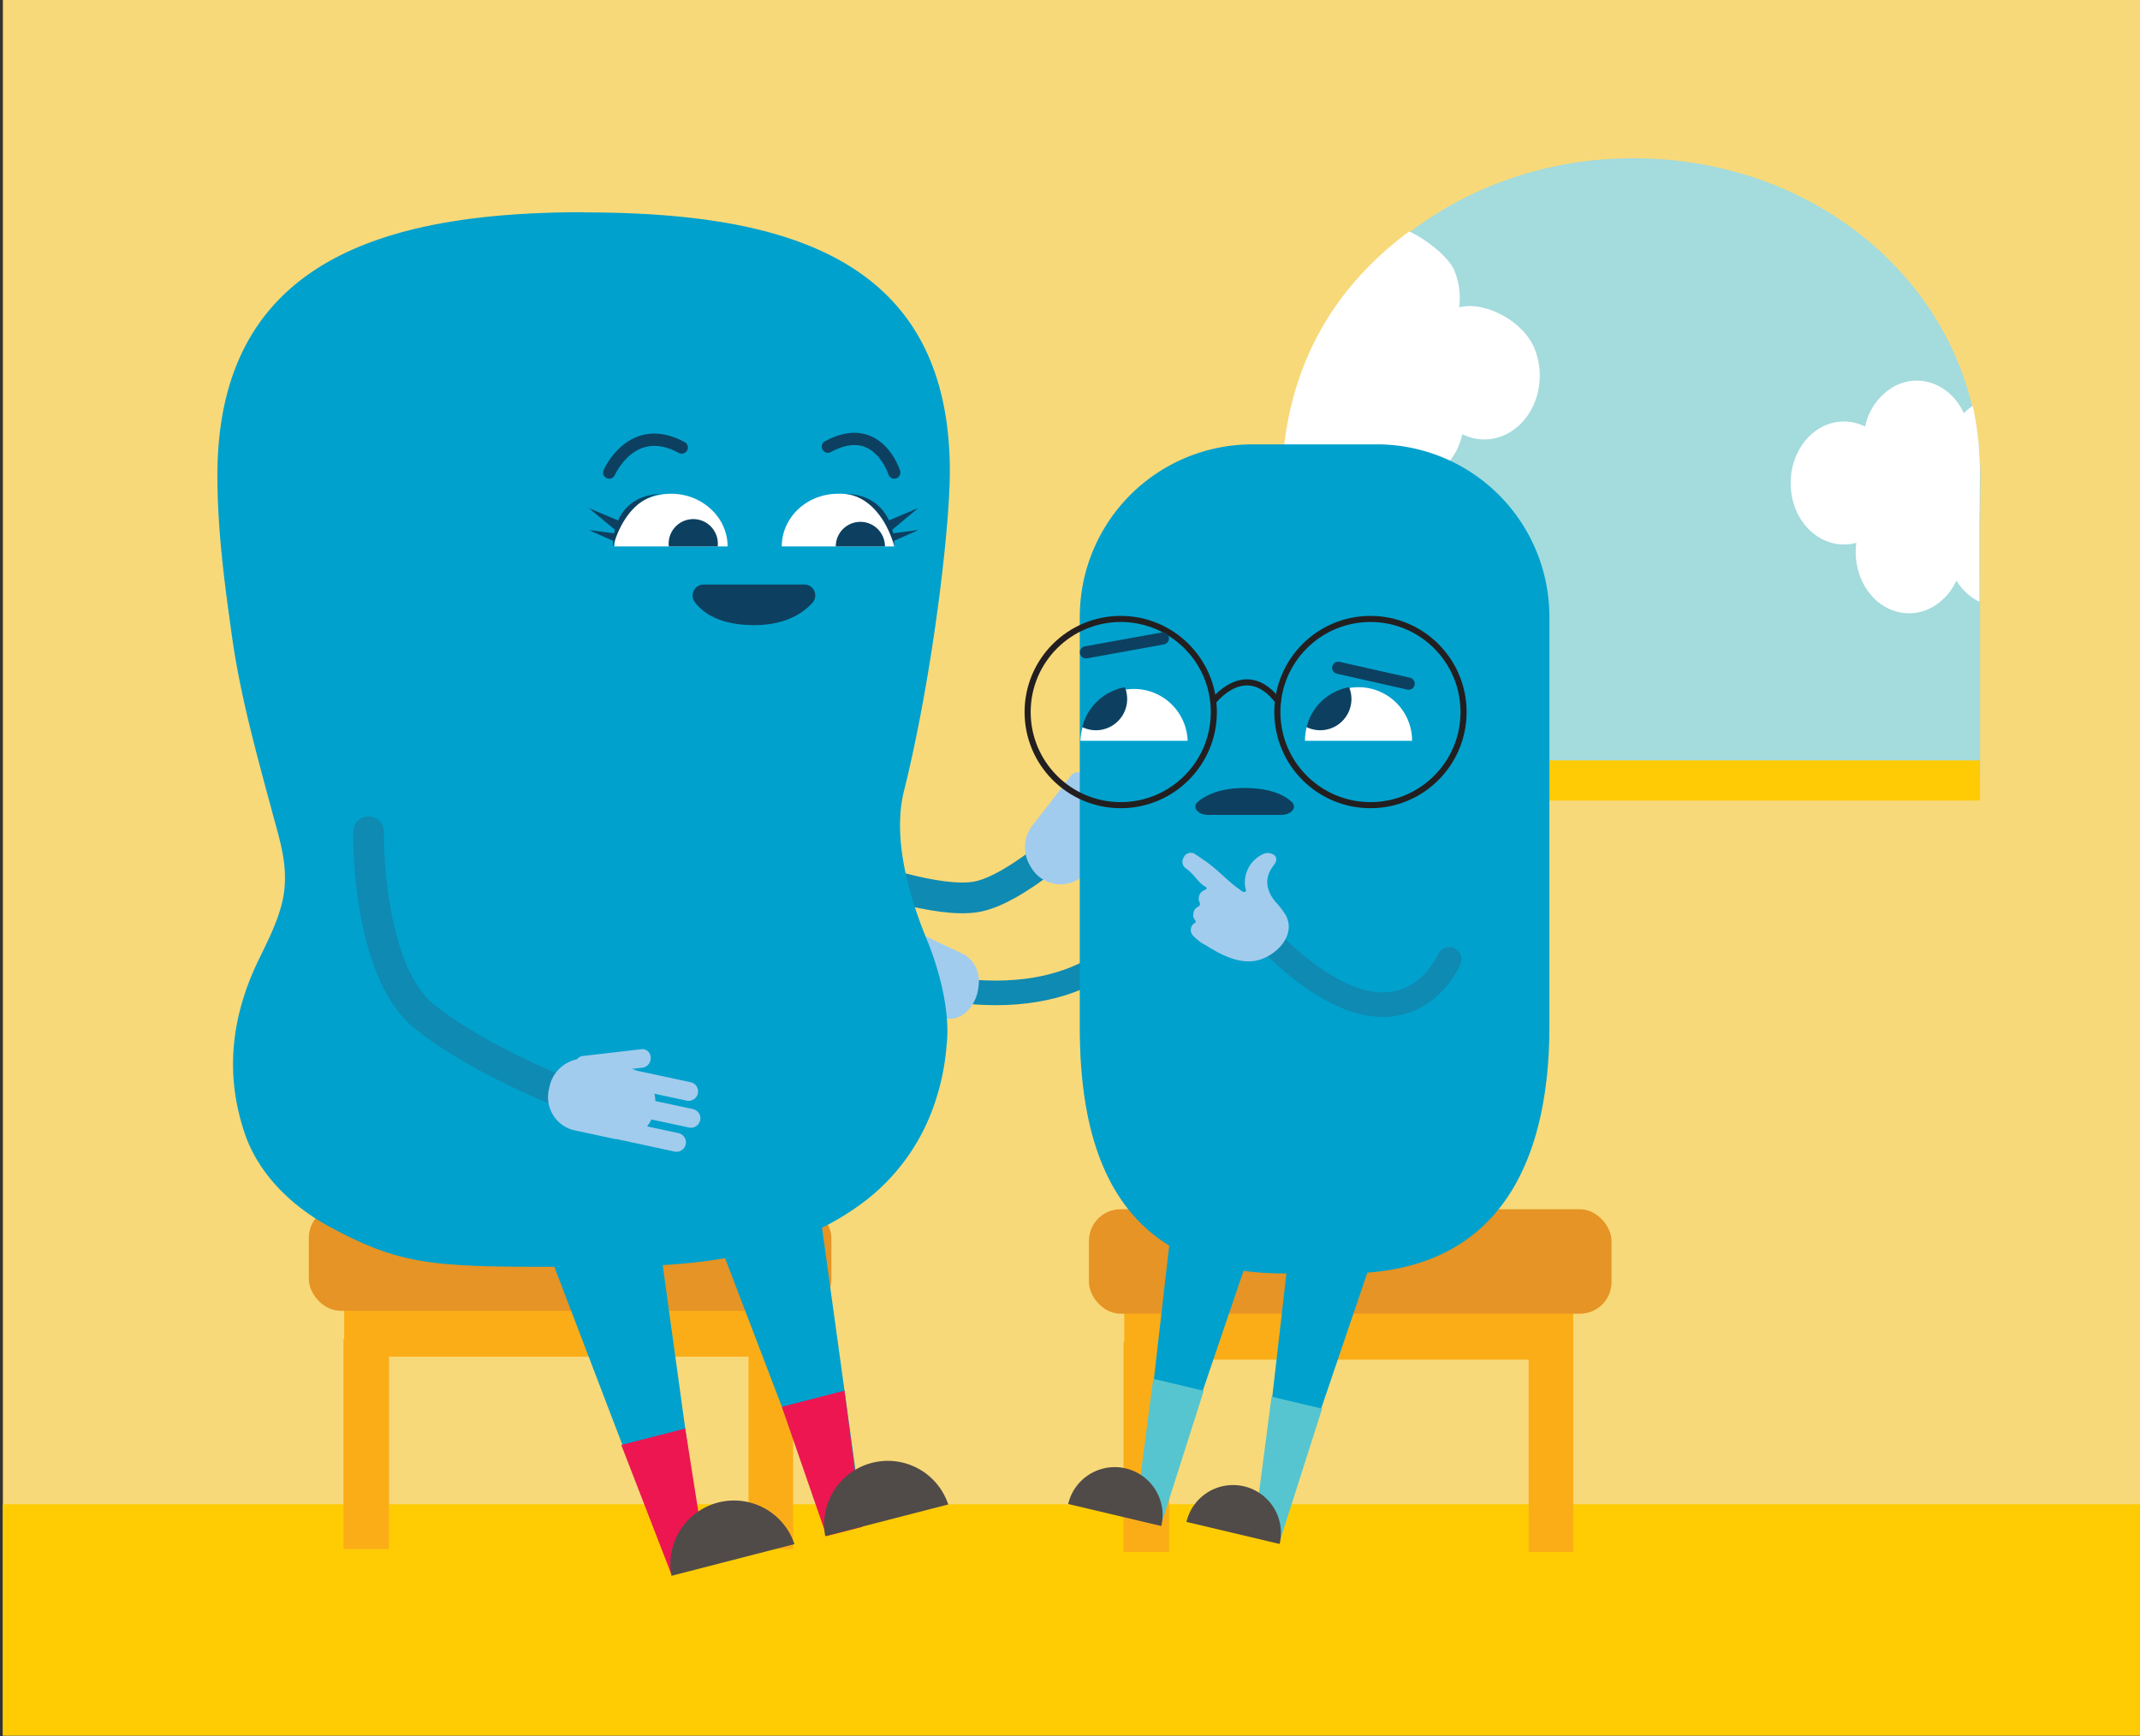 <svg id="Layer_1" data-name="Layer 1" xmlns="http://www.w3.org/2000/svg" viewBox="0 0 348 282.35"><rect x="0" y="0" width="348" height="282.35" fill="#333333" stroke="none"/><defs><style>.cls-1{fill:#f8d979;}.cls-2{fill:#a4dbdd;}.cls-3{fill:#ffcb05;}.cls-4{fill:#fff;}.cls-16,.cls-17,.cls-18,.cls-5,.cls-8{fill:none;stroke-linecap:round;stroke-miterlimit:10;}.cls-5,.cls-8{stroke:#0f8ab2;}.cls-5{stroke-width:4px;}.cls-6{fill:#a2cced;}.cls-7{fill:#ffcc04;}.cls-8{stroke-width:5px;}.cls-9{fill:#fbad18;}.cls-10{fill:#e59425;}.cls-11{fill:#00a1cd;}.cls-12{fill:#0d4060;}.cls-13{fill:#ed1651;}.cls-14{fill:#504b48;}.cls-15{fill:#56c5d0;}.cls-16{stroke:#231f20;stroke-width:0.99px;}.cls-17,.cls-18{stroke:#0d4060;}.cls-17{stroke-width:1.98px;}.cls-18{stroke-width:2px;}</style></defs><polyline class="cls-1" points="0.47 282.23 0.47 -0.12 348.47 -0.12 348.47 282.23"/><path class="cls-2" d="M322.06,77.52c0-29-25-51.79-56.49-51.79s-57.08,23.52-57.08,52.54v48.09H322v-40S322.06,80.27,322.06,77.52Z"/><rect class="cls-3" x="201.29" y="123.65" width="120.7" height="6.53"/><path class="cls-4" d="M321.88,85.55s.08-6.11.08-8.86A49.18,49.18,0,0,0,320.8,66a8.27,8.27,0,0,0-1.44,1.2c-2.16-4.67-7.13-6.63-11.34-4.36a9.75,9.75,0,0,0-4.72,6.53,7.63,7.63,0,0,0-7.13.12C291.83,71.86,290,77.8,292,82.8c1.78,4.36,5.95,6.55,9.87,5.47a11.27,11.27,0,0,0,.72,5.71c2,5,7.21,7.14,11.55,4.8a9.33,9.33,0,0,0,4-4.38,9.11,9.11,0,0,0,3.7,3.44.56.56,0,0,1,.05-.08Z"/><path class="cls-4" d="M208.59,74.6c2,.66,8.21,1.07,10.25,0a9.2,9.2,0,0,0,2.27-1.74c2.24,4.85,7.41,6.89,11.78,4.53a10.13,10.13,0,0,0,4.9-6.79,7.94,7.94,0,0,0,7.41-.12c4.51-2.43,6.45-8.61,4.34-13.8-1.85-4.53-8.18-7.8-12.26-6.69a11.71,11.71,0,0,0-.75-5.93c-1.05-2.56-5.23-5.5-7.38-6.42C217.66,46.18,210,58,208.59,74.6Z"/><path class="cls-5" d="M185.08,151.29s-7.15,12.42-29,9.81"/><path class="cls-6" d="M156.77,155.19a5.1,5.1,0,0,1,2.36,5.13c-.25,3-2.36,5.39-4.69,5.35l-5.73-.09h-.18l-7.74-.12c-.61,0-1-.65-1-1.43a1.41,1.41,0,0,1,1.23-1.4l4.21.06a6.06,6.06,0,0,1-.26-1.17l-5-.08c-.61,0-1.05-.65-1-1.43a1.4,1.4,0,0,1,1.22-1.39l5.06.07a6.25,6.25,0,0,1,.41-1l-4.35-.07a1.19,1.19,0,0,1-1-1.43,1.41,1.41,0,0,1,1.23-1.4l7.23.11a3.55,3.55,0,0,1,.72-.09l-1.34-.56a1.43,1.43,0,0,1-.58-1.78h0c.24-.74.89-1.16,1.46-.92"/><rect class="cls-7" x="0.47" y="244.61" width="348" height="37.6"/><path class="cls-8" d="M174.69,135.67s-9.42,8.92-15.78,10.14-19-3.45-19-3.45"/><path class="cls-6" d="M167.73,134.44a5.82,5.82,0,0,0-.14,6.46,5.55,5.55,0,0,0,7.47,2.26l6.06-3.67.12-.09s0,0,.07,0l8.19-5a1.52,1.52,0,0,0-1.57-2.59l-4.46,2.69a6.65,6.65,0,0,0-.26-1.3l5.34-3.23A1.52,1.52,0,0,0,187,127.4l-5.34,3.23a6,6,0,0,0-.92-.76l4.59-2.78a1.52,1.52,0,0,0-1.57-2.59l-7.65,4.63a4.73,4.73,0,0,0-.8.35l1.16-1.38a1.56,1.56,0,0,0-.2-2.09h0a1.35,1.35,0,0,0-2,0"/><polyline class="cls-9" points="128.98 251.89 121.72 251.89 121.72 220.62 63.27 220.62 63.27 251.89 55.85 251.89 55.85 217.7 55.97 217.7 55.97 211.03 128.98 211.03 128.98 217.79"/><rect class="cls-10" x="50.22" y="196.16" width="84.98" height="16.99" rx="5.14"/><path class="cls-11" d="M94.9,34.51c-32.89,0-59.55,8.12-59.55,42.83,0,8.8,1.17,17.68,2.41,26.38,1.36,9.66,4.08,19.29,6.61,28.71,1.12,4.15,2.31,7.78,1.88,12.13-.37,3.82-2.33,7.7-4,11.13-4.59,9.28-5.81,18.83-2.41,28.73,2.25,6.58,7.71,11.82,13.82,15.1C66.29,206.34,71.29,206,97.15,206c15.33,0,31.33-1.17,43.91-11a33.46,33.46,0,0,0,11-15.79,38,38,0,0,0,1.86-9.11c.66-5.28-1.07-12-3-16.82-3-7.2-5.88-16.8-3.91-24.69,4.58-18.38,7.45-42.6,7.45-51.92,0-34.71-26.66-42.13-59.54-42.13"/><path class="cls-12" d="M130.79,95.05A1.78,1.78,0,0,1,132.14,98c-1.64,1.81-4.65,3.76-9.94,3.65s-7.93-2-9.24-3.78a1.78,1.78,0,0,1,1.45-2.81Z"/><path class="cls-4" d="M127.13,88.86c0-4.74,4.09-8.57,9.15-8.57a8.86,8.86,0,0,1,9.14,8.57"/><path class="cls-12" d="M135.91,88.86a4,4,0,0,1,8,0"/><path class="cls-4" d="M99.93,88.86c0-4.73,4.12-8.57,9.2-8.57s9.19,3.84,9.19,8.57"/><path class="cls-12" d="M108.76,88.86a4,4,0,1,1,7.95,0"/><path class="cls-12" d="M100.52,84.63l-4.76-2L100,86.14c-.06.21-.1.4-.14.59l-4.12-.55,3.94,1.76a8.73,8.73,0,0,0,0,.92c2.2-7.43,6.62-8.42,7.89-8.55C103.46,80.43,101.47,82.53,100.52,84.63Z"/><path class="cls-12" d="M107.51,80.31l.35,0Z"/><path class="cls-12" d="M149.36,86.18l-4.13.54c0-.18-.08-.38-.13-.58l4.21-3.52-4.75,2c-1-2.09-2.94-4.19-7-4.31,1.26.13,5.68,1.12,7.89,8.55,0,0,0-.36-.05-.92Z"/><polyline class="cls-9" points="255.83 252.37 248.58 252.37 248.58 221.1 190.12 221.1 190.12 252.37 182.7 252.37 182.7 218.18 182.82 218.18 182.82 211.51 255.83 211.51 255.83 218.27"/><rect class="cls-10" x="177.08" y="196.64" width="84.98" height="16.99" rx="5.14"/><polyline class="cls-11" points="88.58 201.91 106.86 249.73 113.6 248 106.62 197.44"/><polygon class="cls-13" points="114.9 254.3 109.09 255.79 101.03 234.97 111.43 232.3 114.9 254.3"/><path class="cls-14" d="M129.19,251.1a10.35,10.35,0,0,0-20,5.15"/><polyline class="cls-11" points="114.45 195.54 132.72 243.35 139.47 241.62 132.49 191.07"/><polygon class="cls-13" points="140.21 248.29 134.41 249.78 127.14 228.76 137.33 226.14 140.21 248.29"/><path class="cls-14" d="M154.2,244.65a10.35,10.35,0,0,0-20,5.15"/><path class="cls-8" d="M59.93,135.26s-.37,22.45,9.12,30.07S94.12,178.7,94.12,178.7"/><path class="cls-6" d="M109.69,187.26a1.52,1.52,0,0,0,.64-3l-5.1-1.09a5.64,5.64,0,0,0,.7-1.13l6.11,1.31a1.52,1.52,0,0,0,.64-3l-6.11-1.31a5.87,5.87,0,0,0-.15-1.19l5.25,1.13a1.53,1.53,0,0,0,.63-3l-8.74-1.87a4.52,4.52,0,0,0-.83-.29l1.79-.21a1.55,1.55,0,0,0,1.29-1.66h0a1.35,1.35,0,0,0-1.46-1.34l-9.59,1.11a1.39,1.39,0,0,0-.93.53A5.81,5.81,0,0,0,89.3,177a5.55,5.55,0,0,0,3.89,6.76l6.93,1.48.15,0,.07,0Z"/><path class="cls-11" d="M218.76,207.08h-10c-28.32,0-33.17-21.78-33.17-40.1V100.32a28.06,28.06,0,0,1,28.06-28.06h20.24a28.06,28.06,0,0,1,28.07,28.06V167C251.94,185.3,246.22,207.08,218.76,207.08Z"/><path class="cls-12" d="M196.47,132.52c-1.72,0-2.72-1.31-1.63-2.19,1.39-1.13,3.81-2.26,7.87-2.19s6.21,1.19,7.36,2.28c.93.89-.1,2.1-1.73,2.1Z"/><path class="cls-4" d="M175.7,120.46a8.72,8.72,0,0,1,17.43,0"/><path class="cls-4" d="M212.21,120.46a8.71,8.71,0,0,1,17.42,0"/><path class="cls-12" d="M176,118.24a5.08,5.08,0,0,0,6.92-6.49A8.72,8.72,0,0,0,176,118.24Z"/><polyline class="cls-11" points="191.34 192.04 185.74 240.85 190.24 241.91 206 195.51"/><polygon class="cls-15" points="188.82 247.9 184.57 246.89 187.53 224.21 195.75 226.16 188.82 247.9"/><path class="cls-14" d="M173.7,244.57a7.78,7.78,0,0,1,15.15,3.58"/><polyline class="cls-11" points="210.59 194.96 204.98 243.76 209.49 244.83 225.25 198.42"/><polygon class="cls-15" points="208.06 250.81 203.81 249.81 206.77 227.12 215 229.07 208.06 250.81"/><path class="cls-14" d="M192.94,247.48a7.78,7.78,0,0,1,15.15,3.59"/><circle class="cls-16" cx="182.25" cy="115.79" r="15.14"/><circle class="cls-16" cx="222.86" cy="115.79" r="15.14"/><path class="cls-16" d="M197.36,114s5.23-6.83,10.46,0"/><line class="cls-17" x1="176.6" y1="106.08" x2="189.1" y2="103.82"/><line class="cls-17" x1="229.07" y1="111.17" x2="217.61" y2="108.59"/><path class="cls-12" d="M212.47,118.24a5.08,5.08,0,0,0,6.92-6.49A8.69,8.69,0,0,0,212.47,118.24Z"/><path class="cls-5" d="M235.66,156s-7.83,18.91-30.07-3.84"/><path class="cls-6" d="M196.06,153.7a6.8,6.8,0,0,1-2-1.52,1.31,1.31,0,0,1,.23-2.09c.23-.16.21-.22.07-.41a6.08,6.08,0,0,1-.33-.62c0-.61.1-1.23.68-1.54.42-.22.54-.4.33-.85a1.49,1.49,0,0,1,.1-1.31c.23-.47.74-.57,1.09-.85,0-.26-.23-.31-.38-.41-1.3-.93-1.6-1.86-2.89-2.81a1.33,1.33,0,0,1-.47-1.87,1.27,1.27,0,0,1,2-.42c.52.31,1,.68,1.49,1,2.25,1.58,3.5,3.17,5.75,4.75.23.16.5.42.77.25s0-.49,0-.73a5.06,5.06,0,0,1,2.87-5.37,1.75,1.75,0,0,1,2,.3c.41.67,0,1.2-.4,1.73-1.46,2-1,4,.48,5.76a12.59,12.59,0,0,1,1.62,2.11c1.6,2.91-.89,5.89-3.51,7C202.28,157.26,198.81,155.43,196.06,153.7Z"/><path class="cls-18" d="M99.07,76.84s3.69-8.47,11.79-4.07"/><path class="cls-18" d="M145.42,76.84s-2.69-8.62-10.79-4.21"/></svg>